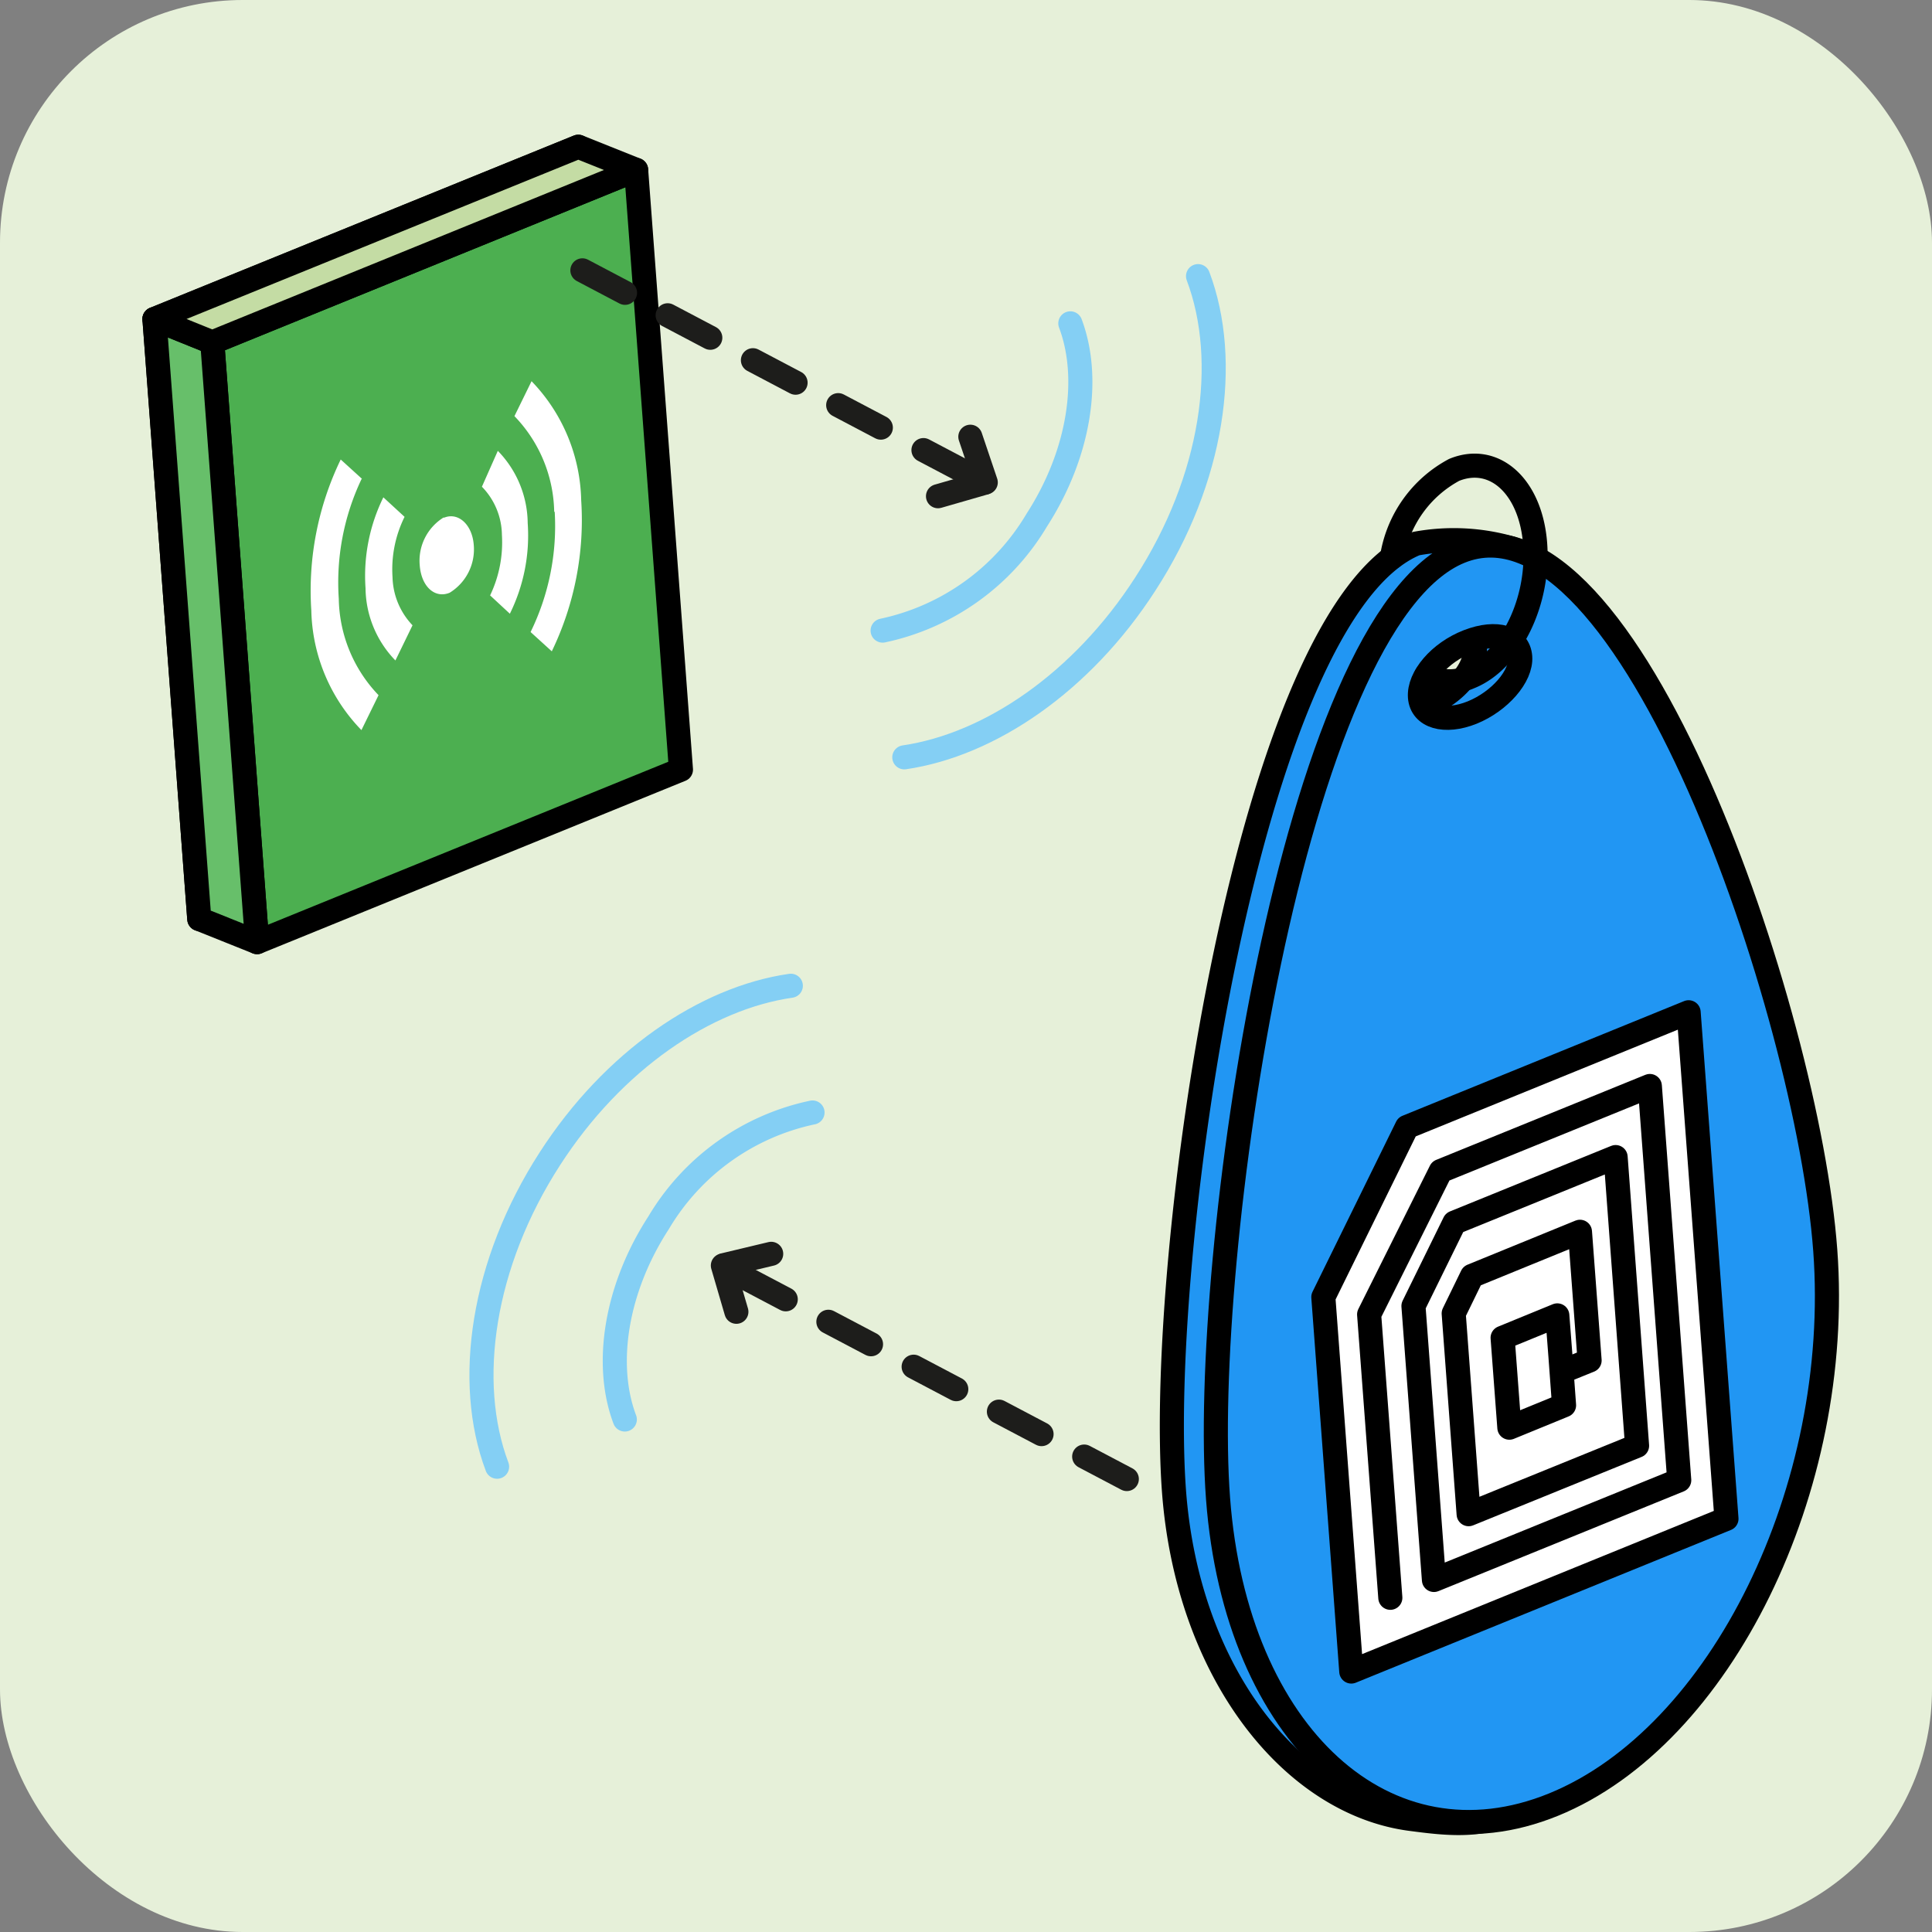 <svg id="Ebene_1" data-name="Ebene 1" xmlns="http://www.w3.org/2000/svg" xmlns:xlink="http://www.w3.org/1999/xlink" viewBox="0 0 80.18 80.18"><rect x="0" y="0" width="80.18" height="80.18" fill="#808080" stroke="none"/><defs><style>.cls-1,.cls-11,.cls-5,.cls-6{fill:none;}.cls-2{fill:#e6f0d9;}.cls-3{fill:#2196f3;}.cls-10,.cls-3,.cls-4,.cls-5,.cls-7,.cls-9{stroke:#000;}.cls-10,.cls-11,.cls-3,.cls-4,.cls-5,.cls-6,.cls-7,.cls-9{stroke-linecap:round;stroke-linejoin:round;}.cls-4,.cls-8{fill:#fff;}.cls-6{stroke:#1d1d1b;stroke-dasharray:2;}.cls-7{fill:#4caf50;}.cls-9{fill:#67bf6a;}.cls-10{fill:#c4dca4;}.cls-11{stroke:#84cff4;}.cls-12{clip-path:url(#clip-path);}.cls-13{fill:#49270f;}.cls-14{fill:#663616;}.cls-15{opacity:0.53;}</style><clipPath id="clip-path"><rect class="cls-1" y="-88" width="80.18" height="80.18" rx="10.07"/></clipPath></defs><rect class="cls-2" width="80.18" height="80.18" rx="10.07"/><path class="cls-3" d="M58.77,22.56C51.81,25.39,48,52,48.72,61.86c.56,7.59,4.93,13,9.85,13.63,1.46.19,3.23.42,4.57-.56A27.49,27.49,0,0,0,73.92,51.6c-.65-8.69-5-26.66-11.18-28.84A8.63,8.63,0,0,0,58.77,22.56Zm.5,6.68c-1.14.46-2.11.17-2.17-.64s.81-1.85,1.95-2.31,2.1-.18,2.16.64S60.4,28.78,59.27,29.24Z"/><path class="cls-3" d="M60.6,22.89c-7,2.83-10.79,29.46-10.05,39.3s7,15.53,13.93,12.7,12-13.11,11.27-23S67.56,20.06,60.6,22.89Zm.5,6.68c-1.14.46-2.11.18-2.17-.64s.81-1.85,2-2.31,2.1-.17,2.16.64S62.23,29.11,61.1,29.57Z"/><polygon class="cls-4" points="71.65 63.03 70.08 42.01 58.39 46.77 54.92 53.83 56.08 69.37 71.65 63.03"/><polyline class="cls-5" points="57.7 66.31 56.82 54.55 59.79 48.6 68.47 45.07 69.69 61.43 59.51 65.57 58.66 54.2 60.36 50.74 67.05 48.02 67.94 60 60.95 62.84 60.33 54.51 61.09 52.95 65.57 51.12 65.97 56.46 64.81 56.93 64.63 54.59 62.36 55.52 62.64 59.25 64.91 58.32 64.76 56.28"/><path class="cls-5" d="M57.77,23.13a5,5,0,0,1,2.58-3.63c1.67-.68,3.18.69,3.36,3.07s-1,4.84-2.72,5.53a2.05,2.05,0,0,1-1.8-.07"/><line class="cls-6" x1="30.84" y1="52.99" x2="48.45" y2="62.27"/><line class="cls-6" x1="30" y1="52.52" x2="30.71" y2="54.95"/><line class="cls-6" x1="30.06" y1="52.5" x2="32.53" y2="51.91"/><polygon class="cls-7" points="25.86 30.98 8.27 38.14 6.41 13.24 24 6.09 25.86 30.98"/><polygon class="cls-7" points="28.26 31.94 10.67 39.1 8.81 14.21 26.4 7.05 28.26 31.94"/><path class="cls-8" d="M16.41,27.41a4.37,4.37,0,0,1-1.24-3,7.38,7.38,0,0,1,.74-3.77l.88.81a4.91,4.91,0,0,0-.5,2.5,3,3,0,0,0,.83,2Zm4.75-1.94a7.32,7.32,0,0,0,.74-3.76,4.35,4.35,0,0,0-1.24-3L20,20.2a2.91,2.91,0,0,1,.83,2,5.09,5.09,0,0,1-.49,2.51Zm-2.74-4a2.11,2.11,0,0,0-1,2c.07.88.63,1.38,1.24,1.13a2.11,2.11,0,0,0,1-2C19.59,21.75,19,21.24,18.42,21.49Zm4.6-.24a10,10,0,0,1-1,5l.88.8a12.51,12.51,0,0,0,1.22-6.27,7.33,7.33,0,0,0-2.06-4.94l-.71,1.45A5.86,5.86,0,0,1,23,21.25Zm-8-1.36-.88-.8a12.49,12.49,0,0,0-1.22,6.27A7.35,7.35,0,0,0,15,30.3l.71-1.45a5.91,5.91,0,0,1-1.65-4A10,10,0,0,1,15,19.89Z"/><polygon class="cls-9" points="8.81 14.21 6.41 13.24 8.27 38.14 10.67 39.1 8.81 14.21"/><polygon class="cls-10" points="26.4 7.05 24 6.09 6.41 13.24 8.81 14.21 26.4 7.05"/><line class="cls-6" x1="24.17" y1="11.22" x2="41.78" y2="20.5"/><line class="cls-6" x1="40.91" y1="20.02" x2="40.1" y2="17.62"/><line class="cls-6" x1="40.85" y1="20.04" x2="38.42" y2="20.74"/><path class="cls-11" d="M44.42,13.42c.85,2.25.4,5.38-1.39,8.16a9.8,9.8,0,0,1-6.4,4.59"/><path class="cls-11" d="M49.72,11.46c1.33,3.53.63,8.43-2.19,12.78-2.63,4.08-6.45,6.67-10,7.19"/><path class="cls-11" d="M25.93,58.91c-.85-2.25-.4-5.38,1.4-8.16a9.77,9.77,0,0,1,6.39-4.58"/><path class="cls-11" d="M20.63,60.87c-1.33-3.53-.62-8.43,2.19-12.78,2.63-4.08,6.45-6.67,10-7.18"/><g class="cls-12"><rect class="cls-13" y="-52.88" width="80.18" height="53"/><rect class="cls-14" y="-39.88" width="80.18" height="53"/></g><g class="cls-15"><g class="cls-12"><rect class="cls-13" y="-52.88" width="80.18" height="53"/></g></g></svg>